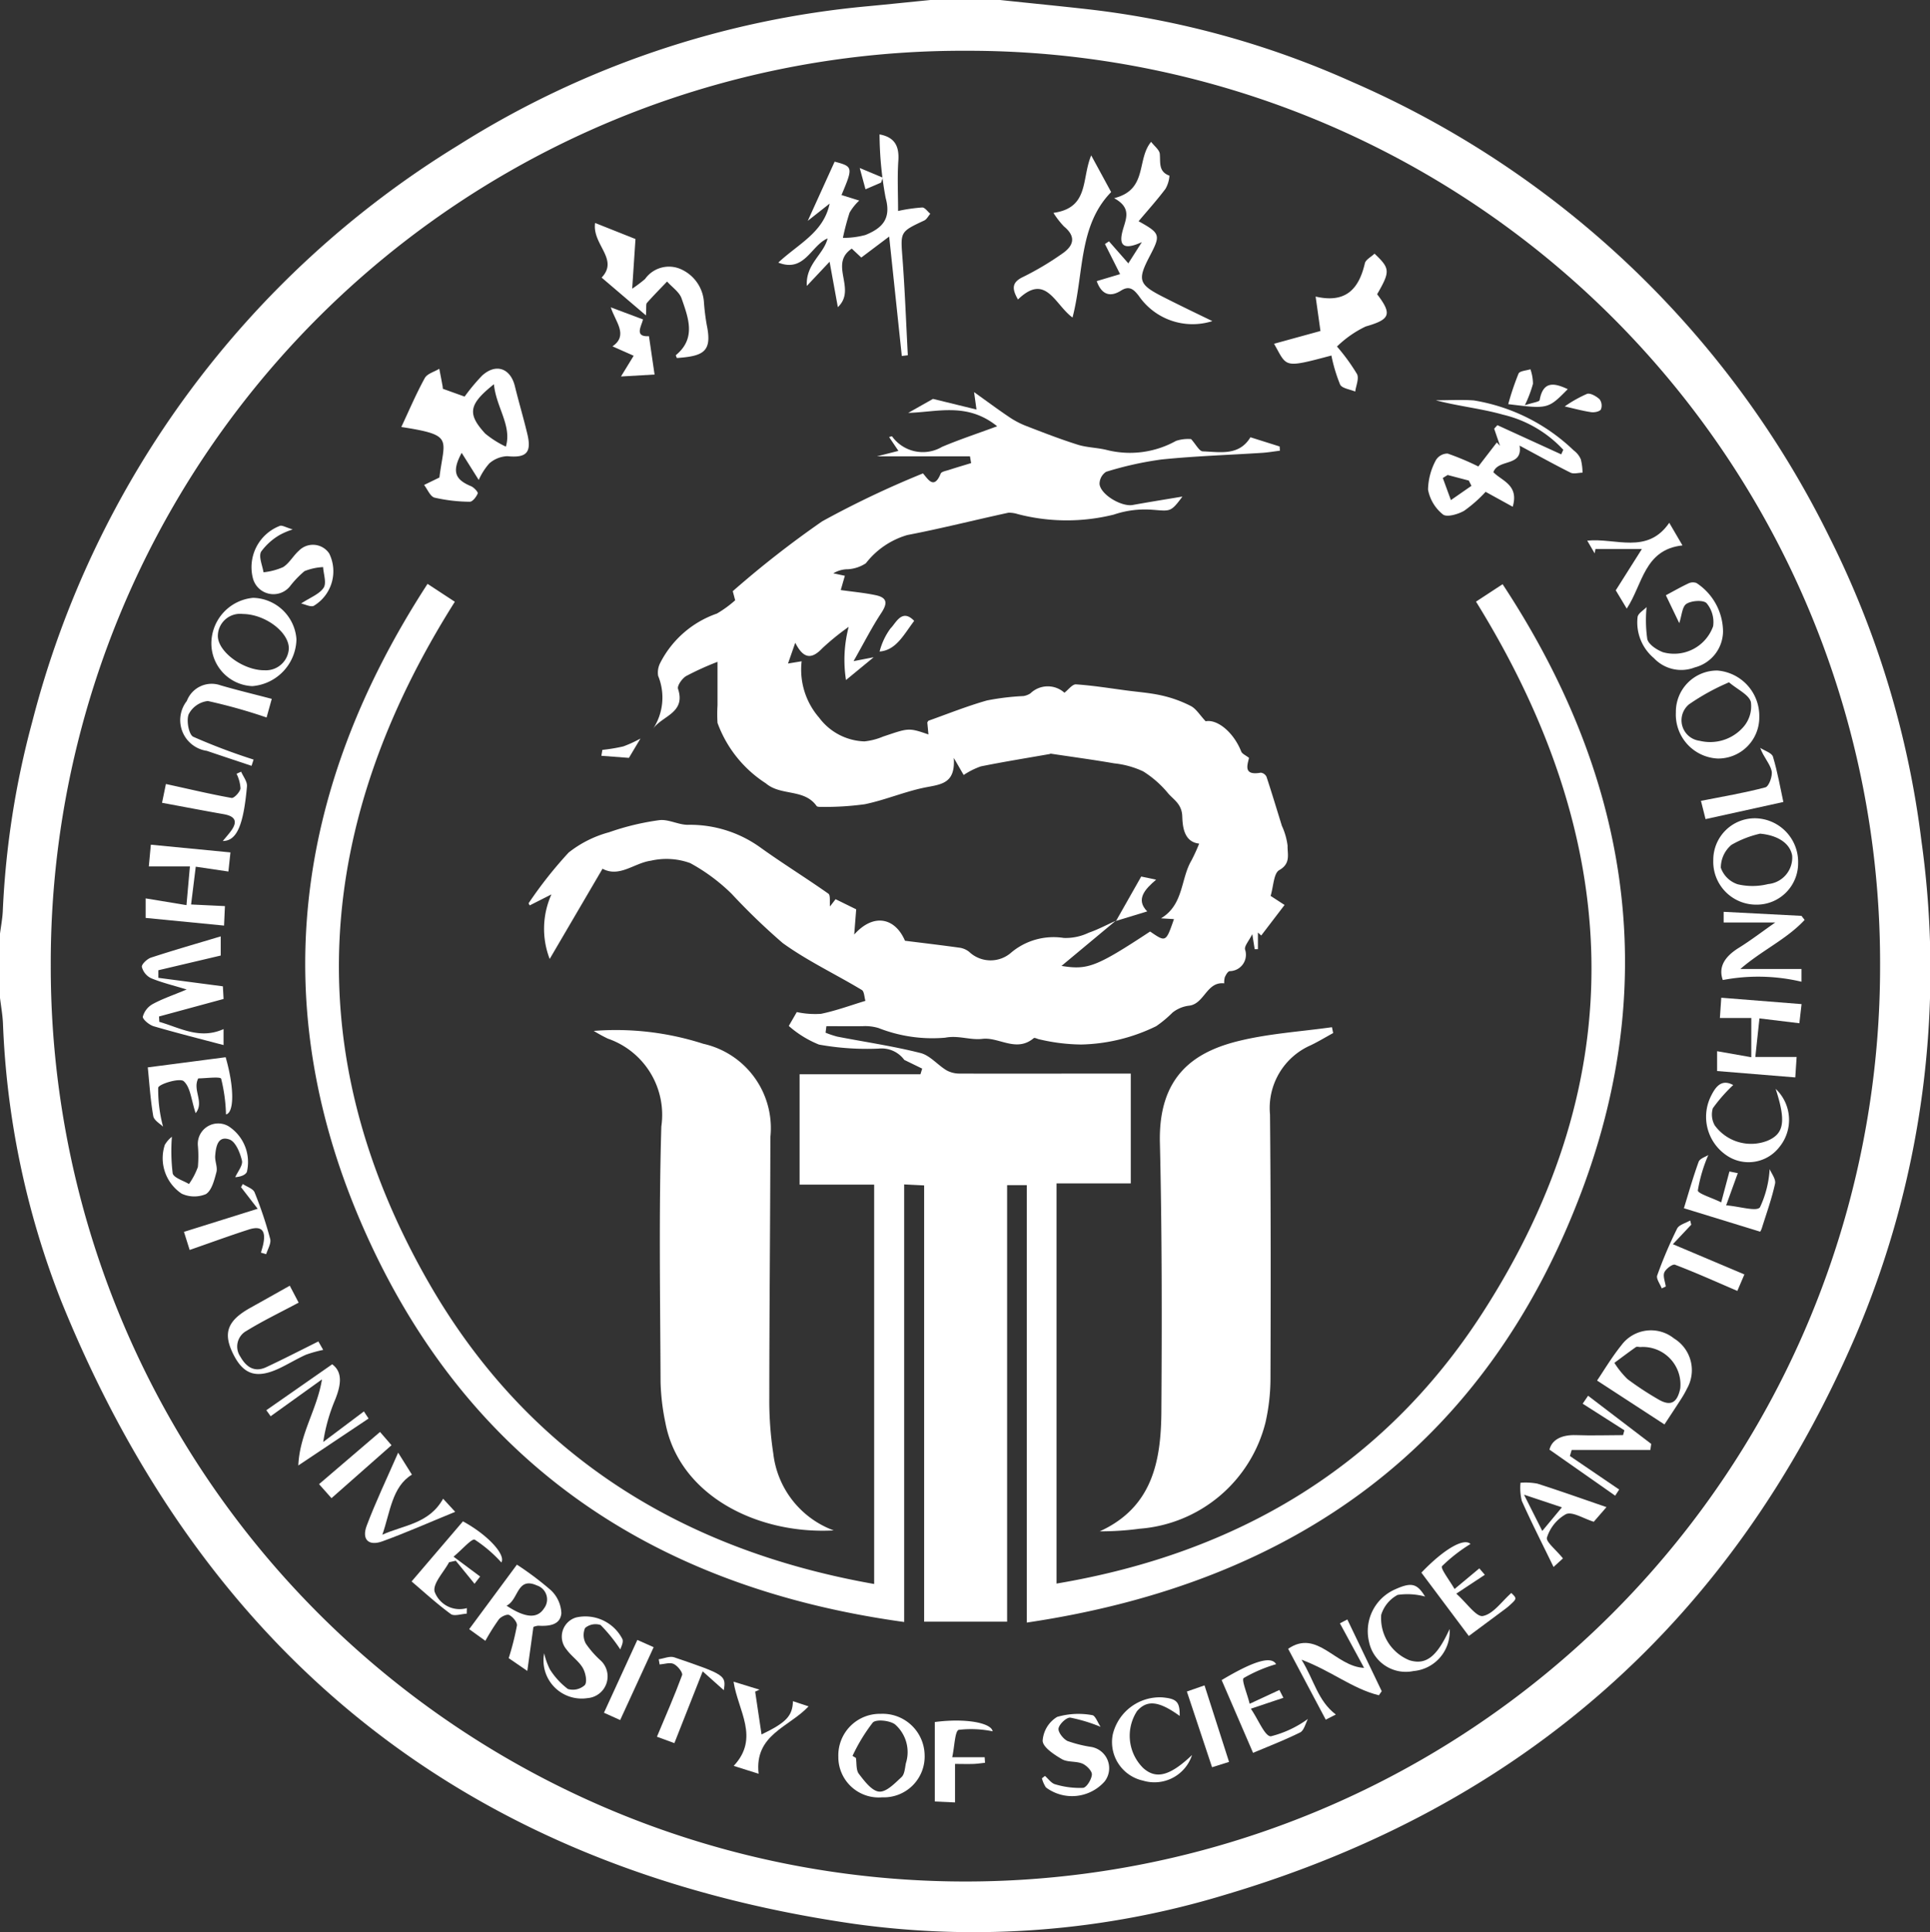 <svg xmlns="http://www.w3.org/2000/svg" width="79.851" height="79.929" viewBox="0 0 79.851 79.929">
  <rect x="0" y="0" width="79.851" height="79.929" fill="#333333" stroke="none"/>
  <g id="组_2076" data-name="组 2076" transform="translate(-1970.435 2955.482)">
    <path id="路径_40827" data-name="路径 40827" d="M2011.812-2955.482c1.261.134,2.524.256,3.784.4a36.862,36.862,0,0,1,10.766,2.981,39.591,39.591,0,0,1,19.771,18.852,38.531,38.531,0,0,1,3.8,12.562,38.507,38.507,0,0,1-2.731,20.473c-5.061,11.747-13.793,19.458-26.055,23.1a35.765,35.765,0,0,1-15.379,1.209c-15.855-2.286-26.808-10.943-32.811-25.786a34.979,34.979,0,0,1-2.4-11.472c-.018-.359-.083-.716-.126-1.074v-2.595c.04-.313.1-.624.118-.938a36.012,36.012,0,0,1,1.219-7.852,39.468,39.468,0,0,1,17.627-23.85,38.285,38.285,0,0,1,16.977-5.755c.856-.082,1.712-.171,2.568-.256Zm-1.458,77.826a37.838,37.838,0,0,0,37.867-37.854,37.729,37.729,0,0,0-37.819-37.872,37.727,37.727,0,0,0-37.867,37.824A37.836,37.836,0,0,0,2010.354-2877.656Z" fill="#fff"/>
    <path id="路径_40828" data-name="路径 40828" d="M2016.583-2917.385l-2.23,1.857c1.08.175,1.431.048,3.666-1.423.653.448.653.448.987-.513l-.536-.033c.941-.563.809-1.626,1.258-2.39a7.405,7.405,0,0,0,.321-.7c-.636-.068-.686-.716-.7-1.132-.018-.5-.344-.674-.579-.941a4.272,4.272,0,0,0-1.038-.915,3.761,3.761,0,0,0-1.2-.332c-.87-.151-1.746-.268-2.62-.4-.02,0-.043.014-.065.018-.945.166-1.892.318-2.832.508a3.164,3.164,0,0,0-.71.356l-.409-.708c.069.987-.428,1.083-1.059,1.2-.888.158-1.735.534-2.621.717a12.038,12.038,0,0,1-1.866.109c-.044,0-.109-.007-.129-.035-.512-.727-1.48-.405-2.1-.938a5.014,5.014,0,0,1-2-2.5,6.085,6.085,0,0,1,0-.726v-1.8a11.972,11.972,0,0,0-1.3.59c-.166.1-.377.4-.333.53.33,1-.664,1.111-1.033,1.651a2.359,2.359,0,0,0,.209-2.192.873.873,0,0,1,.092-.544,4.158,4.158,0,0,1,2.339-2.031,4.707,4.707,0,0,0,.757-.55l-.1-.376a41.3,41.3,0,0,1,3.7-2.89,39.31,39.31,0,0,1,4.169-1.982c.2.217.45.7.734.008.034-.082.215-.111.333-.149.307-.1.617-.191.926-.285l-.048-.28h-3.846l.886-.226-.386-.573c.047-.01.114-.038.126-.023a1.567,1.567,0,0,0,2.063.431c.692-.295,1.409-.53,2.282-.853-1.241-1-2.459-.587-3.681-.553l1.026-.579,1.8.44-.1-.72c.517.369.977.711,1.451,1.03a3.549,3.549,0,0,0,.7.368c.706.273,1.413.548,2.134.775.383.121.8.12,1.195.217a3.922,3.922,0,0,0,2.873-.372,1.561,1.561,0,0,1,.626-.075c.2.221.336.5.481.507.715.024,1.5.2,1.974-.583l1.208.381.012.174c-.247.031-.493.074-.741.09-1.386.089-2.777.132-4.158.274a14.051,14.051,0,0,0-2.293.51.6.6,0,0,0-.271.506c.048.445.916.949,1.373.866.675-.122,1.352-.23,2.056-.348-.488.659-.5.6-1.239.546a4,4,0,0,0-1.6.2,8.062,8.062,0,0,1-3.968-.019,1.218,1.218,0,0,0-.391-.059c-1.394.3-2.778.654-4.179.922a3.349,3.349,0,0,0-1.719,1.168,1.514,1.514,0,0,1-.74.248,1.161,1.161,0,0,0-.608.17l.478.1-.17.591c.507.072.984.114,1.449.213.542.115.454.4.2.778-.383.587-.7,1.215-1.119,1.95l.833-.162-1.146.943a5.394,5.394,0,0,1,.111-2.2,10.4,10.4,0,0,0-1.089.884c-.423.445-.77.474-1.121-.227l-.3.86.564-.093a3.026,3.026,0,0,0,.723,2.332,2.431,2.431,0,0,0,1.875.982,2.7,2.7,0,0,0,.773-.2c1.047-.349,1.038-.378,1.875-.087l-.047-.5c.027-.036.036-.064.054-.07.8-.285,1.6-.606,2.414-.836a10.227,10.227,0,0,1,1.505-.182.725.725,0,0,0,.294-.112,1.032,1.032,0,0,1,1.406-.026c.161-.122.329-.356.479-.346.7.047,1.393.16,2.088.252.488.065.984.1,1.462.209a5.091,5.091,0,0,1,1.2.434c.22.114.367.368.615.632.461-.094,1.141.424,1.471,1.25.04.1.188.157.322.263-.061.288-.254.746.488.613a.306.306,0,0,1,.236.169c.222.673.426,1.353.636,2.03a2.769,2.769,0,0,1,.236.822c-.012.342.145.733-.345,1.01-.232.131-.236.666-.357,1.066l.577.375-.966,1.264-.136-.124v.688l-.134,0-.1-.621c-.153.3-.326.484-.3.63a.678.678,0,0,1-.635.9c-.081.015-.156.153-.2.25a.78.78,0,0,0-.025.255c-.723-.08-.814.822-1.429.921a1.359,1.359,0,0,0-.709.287,4.811,4.811,0,0,1-.676.563,7.4,7.4,0,0,1-3.1.759,7.851,7.851,0,0,1-1.726-.212c-.083-.012-.2-.084-.241-.052-.719.606-1.438-.051-2.12.03-.522.061-.984-.155-1.547-.048a6.1,6.1,0,0,1-2.757-.4,1.922,1.922,0,0,0-.648-.077c-.5.009-1.005,0-1.507,0l-.034.27a3.77,3.77,0,0,0,.486.163c1.147.223,2.307.391,3.438.677.4.1.714.5,1.089.721a1.114,1.114,0,0,0,.548.13c2.094.009,4.188,0,6.281,0h.785v4.543h-3.072v16.553c7.464-1.254,13.514-4.833,17.612-11.177,6.309-9.767,5.823-19.632-.256-29.44l1.1-.721c5.19,7.878,6.584,16.278,3.283,25.079-3.938,10.5-11.849,16.225-22.969,17.872v-18.093h-.814v18.055h-3.433v-18.045l-.826-.041v18.1c-10.389-1.429-18.06-6.613-22.31-16.153-4.133-9.275-2.955-18.254,2.59-26.788l1.129.74c-5.793,9.161-6.533,18.558-1.151,28.04,4.041,7.122,10.39,11.158,18.5,12.589v-16.519h-3.085v-4.565h5l.072-.234-.741-.361a1.162,1.162,0,0,0-1.054-.467,11.17,11.17,0,0,1-2.474-.166,4.314,4.314,0,0,1-1.25-.771l.331-.574a3.6,3.6,0,0,0,1,.073c.624-.128,1.228-.352,1.84-.537-.048-.154-.047-.389-.15-.45-1.087-.655-2.247-1.2-3.273-1.941a27.064,27.064,0,0,1-2.116-2.04,7.7,7.7,0,0,0-1.709-1.266,2.88,2.88,0,0,0-1.629-.1c-.688.093-1.3.71-2,.332l-2.186,3.732a3.464,3.464,0,0,1,.072-2.67l-.9.455-.046-.087a17.345,17.345,0,0,1,1.659-2.1,4.634,4.634,0,0,1,1.67-.838,10.518,10.518,0,0,1,2.073-.5c.379-.05.789.191,1.185.192a4.971,4.971,0,0,1,3,.935c.921.662,1.889,1.259,2.817,1.913.092.066.046.328.067.528l.231-.3.853.419-.082,1.043c.811-.909,1.7-.684,2.1.257.8.1,1.546.188,2.288.292a.838.838,0,0,1,.368.167,1.29,1.29,0,0,0,1.752.019,2.724,2.724,0,0,1,2.162-.594,2.2,2.2,0,0,0,1.03-.215c.378-.13.736-.321,1.1-.485Z" fill="#fff"/>
    <path id="路径_40829" data-name="路径 40829" d="M2025.593-2912.751c-.313.171-.618.357-.939.51a2.829,2.829,0,0,0-1.674,2.858c.034,3.638.032,7.277.019,10.916a8.308,8.308,0,0,1-.205,1.819,5.825,5.825,0,0,1-5.21,4.4,11.969,11.969,0,0,1-1.649.108c2.186-.994,2.537-2.92,2.55-4.957.024-3.707.027-7.415-.061-11.12-.065-2.769,1.433-3.769,3.305-4.217,1.244-.3,2.541-.38,3.814-.559Z" fill="#fff"/>
    <path id="路径_40830" data-name="路径 40830" d="M1995-2912.84a11.777,11.777,0,0,1,4.533.533,3.573,3.573,0,0,1,2.775,3.864c-.005,3.593-.043,7.186-.044,10.779a14.449,14.449,0,0,0,.165,2.306,3.859,3.859,0,0,0,2.5,3.18c-3.181.174-6.4-1.462-6.964-4.453a9.316,9.316,0,0,1-.2-1.683c-.015-3.525-.074-7.052.032-10.573a3.335,3.335,0,0,0-2.215-3.634A6.369,6.369,0,0,1,1995-2912.84Z" fill="#fff"/>
    <path id="路径_40831" data-name="路径 40831" d="M1988.758-2939.4l.9.323a8.044,8.044,0,0,1,.721-.866c.572-.524,1.176-.311,1.359.437.162.659.356,1.311.514,1.971.188.784-.044,1-.827.923a1.2,1.2,0,0,0-.747.3,2.661,2.661,0,0,0-.436.683l-.706-1.121c-.414.765-.283,1.1.384,1.378.122.049.3.241.28.3-.055.142-.216.347-.328.344a6.72,6.72,0,0,1-1.459-.17c-.177-.046-.29-.342-.432-.524l.634-.308c.2-1.614.62-1.749-1.576-2.09.326-.694.615-1.377.971-2.023.1-.184.4-.26.6-.385.042.217.085.433.124.65C1988.752-2939.5,1988.754-2939.438,1988.758-2939.4Zm2.113-.189c-1.048.834-1.11,1.223-.363,2.04a4.034,4.034,0,0,0,.857.542C1991.62-2937.879,1990.966-2938.626,1990.871-2939.584Z" fill="#fff"/>
    <path id="路径_40832" data-name="路径 40832" d="M2006.825-2949.923c.632.118.818.489.778,1.086-.046.672-.011,1.35-.011,2.082a6.873,6.873,0,0,1,1-.145c.111,0,.221.168.332.26-.082.095-.146.229-.249.278-1.011.473-.983.466-.9,1.575.1,1.33.149,2.664.22,4l-.249.029-.523-4.939-1.153.868-.394-.369c-.964.651.222,1.666-.576,2.421l-.342-1.878-.942,1c-.054-.907.7-1.3.86-1.965-.686.285-.951,1.429-2.04,1,.833-.781,1.873-1.24,2.124-2.44l-.905.713,1.112-2.448c.761.2.77.229.284,1.38l.734.229a2.155,2.155,0,0,0-.4.5,10.186,10.186,0,0,0-.276,1.044,3.533,3.533,0,0,0,.934-.121c.665-.274,1.081-.644.834-1.535A14.689,14.689,0,0,1,2006.825-2949.923Z" fill="#fff"/>
    <path id="路径_40833" data-name="路径 40833" d="M2033.305-2937.05c.145.892-.884.534-1.084,1.1.351.364,1.067.524.8,1.429l-1.121-.617a5.6,5.6,0,0,1-.885.782c-.252.147-.721.281-.88.154a1.716,1.716,0,0,1-.617-1.028,2.668,2.668,0,0,1,.329-1.225.566.566,0,0,1,.482-.266,11.131,11.131,0,0,1,1.27.534l.766-.994.132.141-.243-.709.134-.146,2.641,1.207.085-.189a4.951,4.951,0,0,0-2.5-1.454c-.9-.254-1.849-.349-2.776-.594.525,0,1.052-.031,1.574.006a7.768,7.768,0,0,1,4.133,2.068.889.889,0,0,1,.294.368,2.328,2.328,0,0,1,.071.553c-.166,0-.362.064-.494,0C2034.726-2936.275,2034.049-2936.652,2033.305-2937.05Zm-2.976,1.216-.2.124.335.914.85-.59-.109-.218Z" fill="#fff"/>
    <path id="路径_40834" data-name="路径 40834" d="M2025.751-2941.148a8.134,8.134,0,0,1,.83,1.142c.089.185-.043.477-.076.721-.216-.093-.544-.13-.625-.291a6.606,6.606,0,0,1-.36-1.2c-2.011.534-1.823.482-2.373-.487l1.92-.528-.2-1.424c1.266.293,1.794-.334,2.037-1.375.036-.156.266-.267.4-.4.649.614.653.732.108,1.679.642.84.525,1.046-.474,1.334A4.409,4.409,0,0,0,2025.751-2941.148Z" fill="#fff"/>
    <path id="路径_40835" data-name="路径 40835" d="M2020.595-2942.2a2.7,2.7,0,0,1-3.045-1.045c-.191-.244-.376-.444-.732-.218-.52.329-.836.089-1.008-.391l.967-.289-.626-1.246.167-.111.8.911.559-.877c-.681.31-.935.185-.824-.351s.485-1.026-.323-1.468c1.407-.351.916-1.59,1.531-2.33.134.177.343.329.359.5.033.357-.065.731.4.9a1.288,1.288,0,0,1-.162.54c-.343.457-.727.883-1.115,1.344.9.5.918.569.47,1.425-.533,1.016-.477,1.19.577,1.722C2019.228-2942.859,2019.872-2942.55,2020.595-2942.2Z" fill="#fff"/>
    <path id="路径_40836" data-name="路径 40836" d="M1995.326-2944c.729-.764-.4-1.367-.269-2.259l1.67.664-.136,2.055a5.948,5.948,0,0,0,.531-.4,1.213,1.213,0,0,1,1.457-.419,1.608,1.608,0,0,1,.98,1.368,8.988,8.988,0,0,0,.116.944c.232,1.107-.119,1.295-1.236,1.374-.014-.041-.052-.11-.039-.12.848-.7.511-1.545.235-2.344-.094-.271-.4-.47-.6-.7-.28.293-.566.581-.835.885-.045.051-.017.168-.04.516Z" fill="#fff"/>
    <path id="路径_40837" data-name="路径 40837" d="M2014.809-2942.348c-.737-.535-1.1-1.866-2.257-.746-.272-.473-.243-.723.236-.945a12.031,12.031,0,0,0,1.571-.935c.487-.324.626-.707.093-1.144a3.628,3.628,0,0,1-.433-.559c1.489-.209,1.154-1.4,1.563-2.378l.825,1.518C2015.048-2946.145,2015.287-2944.181,2014.809-2942.348Z" fill="#fff"/>
    <path id="路径_40838" data-name="路径 40838" d="M1979.656-2914.684l.029.523-2.671.725.012.221c.854.245,1.668.744,2.658.3v.661c-.971-.257-1.937-.5-2.891-.778-.184-.054-.467-.291-.448-.4a.857.857,0,0,1,.413-.521c.406-.22.851-.369,1.4-.6-.589-.18-1.047-.288-1.475-.468a.717.717,0,0,1-.379-.466c-.017-.108.218-.331.378-.384.941-.308,1.894-.581,2.885-.879v.793l-2.58.608,0,.314Z" fill="#fff"/>
    <path id="路径_40839" data-name="路径 40839" d="M1978.341-2918.069l1.4.067-.036.806-3.244-.317v-.808l1.689.279.142-1.6h-1.7l.084-.9,3.293.319-.084.791-1.351-.2Z" fill="#fff"/>
    <path id="路径_40840" data-name="路径 40840" d="M2039.3-2896.562l-2.788-1.815c.264-.389.6-.956,1.005-1.46a1.522,1.522,0,0,1,2.179-.281,1.539,1.539,0,0,1,.535,2.076,3.9,3.9,0,0,1-.233.413C2039.754-2897.249,2039.505-2896.874,2039.3-2896.562Zm-.981-3.2c-.068,0-.155-.028-.2,0-.3.211-.595.434-.891.653a3.718,3.718,0,0,0,.541.671,12.839,12.839,0,0,0,1.24.818c.53.325.817.187.945-.436A1.554,1.554,0,0,0,2038.319-2899.764Z" fill="#fff"/>
    <path id="路径_40841" data-name="路径 40841" d="M2042.893-2913.373h-1.3l.057-.839,3.322.264-.091.791-1.651-.2-.171,1.595h1.709l-.056.846-3.234-.264V-2912l1.414.249Z" fill="#fff"/>
    <path id="路径_40842" data-name="路径 40842" d="M1991.482-2886.894a11.485,11.485,0,0,0,.341-1.35c.018-.136-.171-.359-.32-.435-.093-.047-.338.067-.427.178a9.138,9.138,0,0,0-.56.89l-.669-.483,1.975-2.668a12.9,12.9,0,0,1,1.4,1.053,1.38,1.38,0,0,1,.439.955c-.043.5-.523.542-.957.518a.708.708,0,0,0-.2.051l-.252,1.819Zm-.089-2.171c.79.522,1.277.536,1.548.115a.607.607,0,0,0-.294-.952C1991.815-2890.276,1991.9-2889.308,1991.393-2889.065Z" fill="#fff"/>
    <path id="路径_40843" data-name="路径 40843" d="M1979.18-2928.891a1.9,1.9,0,0,1,1.728-1.862,1.841,1.841,0,0,1,1.792,1.713,1.985,1.985,0,0,1-1.826,1.939A1.77,1.77,0,0,1,1979.18-2928.891Zm1.3-1.194a.92.92,0,0,0-1.032.92c.016.658,1.062,1.418,1.937,1.408a.949.949,0,0,0,1-.9C1982.389-2929.339,1981.4-2930.079,1980.479-2930.085Z" fill="#fff"/>
    <path id="路径_40844" data-name="路径 40844" d="M2043.223-2925.83a1.7,1.7,0,0,1-1.724,1.724,1.821,1.821,0,0,1-1.727-1.907,1.706,1.706,0,0,1,1.715-1.733A1.884,1.884,0,0,1,2043.223-2925.83Zm-1.253-1.428a9.235,9.235,0,0,0-1.655.911.855.855,0,0,0,.44,1.507,1.826,1.826,0,0,0,1.794-.553,1.306,1.306,0,0,0,.326-1.055C2042.788-2926.75,2042.338-2926.949,2041.97-2927.258Z" fill="#fff"/>
    <path id="路径_40845" data-name="路径 40845" d="M2043.047-2921.635a1.806,1.806,0,0,1,1.783,1.848,1.712,1.712,0,0,1-1.735,1.725,1.774,1.774,0,0,1-1.775-1.844A1.72,1.72,0,0,1,2043.047-2921.635Zm.2.639a4.212,4.212,0,0,0-1.177.462,1.238,1.238,0,0,0-.438.945,1.1,1.1,0,0,0,.7.685,2.678,2.678,0,0,0,1.259-.01,1.1,1.1,0,0,0,.993-1.175C2044.495-2920.607,2043.976-2920.936,2043.243-2921Z" fill="#fff"/>
    <path id="路径_40846" data-name="路径 40846" d="M2008.69-2882.891a1.688,1.688,0,0,1-1.756,1.753,1.671,1.671,0,0,1-1.814-1.685,1.717,1.717,0,0,1,1.749-1.768A1.737,1.737,0,0,1,2008.69-2882.891Zm-2.983.04.141.084c.035.224,0,.5.122.659.231.3.537.71.839.734s.651-.348.925-.6c.128-.118.141-.373.18-.571a1.52,1.52,0,0,0-.447-1.608c-.217-.166-.786-.223-.922-.077A7.3,7.3,0,0,0,2005.707-2882.851Z" fill="#fff"/>
    <path id="路径_40847" data-name="路径 40847" d="M2044.968-2915.4v.526a7.775,7.775,0,0,0-3.254-.07c-.2-.555.1-.984.664-1.333.491-.305.952-.659,1.506-1.047h-2.135v-.441l3.22.167.13.168c-.743.8-1.776,1.262-2.659,2.03Z" fill="#fff"/>
    <path id="路径_40848" data-name="路径 40848" d="M2038.716-2895.506h-3.255l-.074.25,2.039,1.387-.165.254-2.719-1.905c.1-.409.5-.62,1.1-.6.648.025,1.3,0,1.945,0l.054-.2-1.725-1.1.224-.329,2.612,1.992Z" fill="#fff"/>
    <path id="路径_40849" data-name="路径 40849" d="M1985.491-2897.1l.193.294-2.907,1.942c.059-1.324.773-2.3.979-3.561l-2.123,1.524-.179-.249,2.725-1.9c.455.335.356.884.119,1.472a7.279,7.279,0,0,0-.49,1.742Z" fill="#fff"/>
    <path id="路径_40850" data-name="路径 40850" d="M2023.73-2887.282c1.208-.828,1.953.738,3.142.79l-1-1.843.307-.16,1.423,2.967-.118.169c-1.088-.267-1.983-1.017-3.2-1.471.521.84.67,1.7,1.419,2.267l-.417.213Z" fill="#fff"/>
    <path id="路径_40851" data-name="路径 40851" d="M2039.912-2929.707l-.554-1.153c.361-.193.652-.36.955-.5a.43.43,0,0,1,.31-.007,2.42,2.42,0,0,1,1.1,2,1.553,1.553,0,0,1-1.168,1.492,1.549,1.549,0,0,1-1.691-.383,1.926,1.926,0,0,1-.676-1.7c.019-.153.247-.281.373-.413a5.491,5.491,0,0,0,.029,1.329c.061.224.39.438.644.537a1.713,1.713,0,0,0,2.079-1.072,1.215,1.215,0,0,0-.268-.952c-.13-.143-.618-.113-.831.022C2040.033-2930.4,2040.019-2930.027,2039.912-2929.707Z" fill="#fff"/>
    <path id="路径_40852" data-name="路径 40852" d="M1996.1-2887.254a6.46,6.46,0,0,0-.816-1.011.67.67,0,0,0-.642.123.736.736,0,0,0,.032.648,3.988,3.988,0,0,0,.577.665.9.9,0,0,1-.511,1.588,1.579,1.579,0,0,1-1.791-1.855,2.927,2.927,0,0,0,.238.667,3.069,3.069,0,0,0,.744.811.736.736,0,0,0,.7-.162c.108-.137.031-.512-.085-.711-.168-.287-.476-.488-.672-.763a.824.824,0,0,1,.4-1.324,1.723,1.723,0,0,1,1.915.9C1996.235-2887.536,1996.132-2887.365,1996.1-2887.254Z" fill="#fff"/>
    <path id="路径_40853" data-name="路径 40853" d="M1982.893-2930.519c.384-.253.758-.387.932-.652.128-.2-.005-.564-.022-.854a2.367,2.367,0,0,0-.769.167,4.078,4.078,0,0,0-.608.635.878.878,0,0,1-1.524-.328,1.831,1.831,0,0,1,1.122-2.183c.1-.021.225.061.522.152a3,3,0,0,0-.543.23,2.521,2.521,0,0,0-.766.691c-.108.213.055.563.1.851a2.7,2.7,0,0,0,.814-.215c.258-.165.419-.475.656-.683a.811.811,0,0,1,1.248.119,1.666,1.666,0,0,1-.648,2.172C1983.264-2930.373,1983.079-2930.478,1982.893-2930.519Z" fill="#fff"/>
    <path id="路径_40854" data-name="路径 40854" d="M1977.547-2908.462a7.651,7.651,0,0,0,.032,1.512c.04.187.439.3.674.444a2.942,2.942,0,0,0,.369-.706,5.015,5.015,0,0,0,0-.884.844.844,0,0,1,1.268-.8,1.763,1.763,0,0,1,.759,1.889c-.062.13-.252.2-.481.219.1-.231.323-.49.277-.687-.076-.324-.262-.782-.513-.872-.49-.175-.565.307-.594.674-.018.222.106.468.052.673-.088.328-.192.758-.436.911a1.243,1.243,0,0,1-1-.017,1.762,1.762,0,0,1-.7-2.02A1.189,1.189,0,0,1,1977.547-2908.462Z" fill="#fff"/>
    <path id="路径_40855" data-name="路径 40855" d="M2013.669-2882.023c.14.12.264.306.425.347a3.511,3.511,0,0,0,1.149.147c.147-.012.352-.348.367-.548.011-.146-.218-.38-.391-.454-.264-.112-.614-.048-.852-.187-.32-.188-.782-.488-.794-.758a1.249,1.249,0,0,1,.6-.988,3.148,3.148,0,0,1,1.449-.073c.127.01.229.309.349.484a6.683,6.683,0,0,0-1.253-.381c-.156-.016-.454.263-.487.444-.028.153.194.44.373.524a5.279,5.279,0,0,0,.98.244.893.893,0,0,1,.555,1.426,1.8,1.8,0,0,1-2.43.249,1.252,1.252,0,0,1-.166-.377Z" fill="#fff"/>
    <path id="路径_40856" data-name="路径 40856" d="M2030.687-2889.562c.431.382.83.977,1.1.924.431-.083.778-.6,1.177-.952.237.23.238.233-.1.537-.068.061-.141.115-.214.169l-1.445,1.073-1.962-2.62c.961-1.006,1.775-1.444,2.031-1.186a6.671,6.671,0,0,0-1.176.916c-.077.088.3.572.517.947l1.025-.854.228.266Z" fill="#fff"/>
    <path id="路径_40857" data-name="路径 40857" d="M2024.548-2884.38c-.1.192-.163.479-.323.559-.664.328-1.358.595-1.946.844l-1.3-3.01c1.355-.81,2.057-1,2.253-.658a6.052,6.052,0,0,0-1.34.573c-.1.073.138.629.246,1.065l1.23-.571.166.324-1.347.451c.317.462.579,1.146.828,1.141A4.414,4.414,0,0,0,2024.548-2884.38Z" fill="#fff"/>
    <path id="路径_40858" data-name="路径 40858" d="M2041.647-2905.748l.341-1.277.346.069-.482,1.331c.568.046,1.26.271,1.4.08a4.288,4.288,0,0,0,.4-1.579c.07.175.264.411.224.6-.134.616-.35,1.215-.539,1.818a.683.683,0,0,1-.077.171l-3.156-.97c.176-.567.368-1.254.61-1.921.051-.138.291-.207.4-.28a6.266,6.266,0,0,0-.433,1.464C2040.68-2906.11,2041.257-2905.941,2041.647-2905.748Z" fill="#fff"/>
    <path id="路径_40859" data-name="路径 40859" d="M1989.2-2891.092l1.1.821-.232.3-.776-.953-.277.062c-.218.409-.677.875-.6,1.214a1.1,1.1,0,0,0,1.335.684l-.005.23c-.224.01-.52.118-.66.014-.6-.441-1.145-.944-1.621-1.347l2.125-2.486c1.056.576,1.778,1.392,1.589,1.7a5.652,5.652,0,0,0-1.1-.942C1989.955-2891.854,1989.56-2891.39,1989.2-2891.092Z" fill="#fff"/>
    <path id="路径_40860" data-name="路径 40860" d="M1977.181-2908.878c-.11-.114-.374-.257-.406-.441-.119-.687-.162-1.387-.226-2.012l3.222-.42c.373,1.3.345,2.3.014,2.365a6.8,6.8,0,0,0-.2-1.475c-.036-.1-.648-.015-.947-.015-.252.482.263.982-.109,1.439-.181-.544-.213-1.075-.494-1.323-.165-.145-1.034.119-1.055.271A5.972,5.972,0,0,0,1977.181-2908.878Z" fill="#fff"/>
    <path id="路径_40861" data-name="路径 40861" d="M1982.424-2902.3l.367.7c-.747.4-1.471.746-2.152,1.165a.738.738,0,0,0-.258,1.072c.24.425.58.66,1.068.433.7-.328,1.4-.686,2.158-1.065l.2.35a5.392,5.392,0,0,0-.716.2c-.351.158-.683.359-1.03.529-.98.482-1.538.323-1.974-.551s-.252-1.389.718-1.926C1981.328-2901.683,1981.85-2901.979,1982.424-2902.3Z" fill="#fff"/>
    <path id="路径_40862" data-name="路径 40862" d="M1980.927-2924.063l-.085.259c-.641-.215-1.247-.414-1.85-.62a1.284,1.284,0,0,1-.828-2.062,1.1,1.1,0,0,1,1.4-.647c.686.2,1.381.366,2.115.559l-.215.77a22.407,22.407,0,0,0-2.429-.681,1.021,1.021,0,0,0-.795.55c-.1.254.005.839.191.929A24.885,24.885,0,0,0,1980.927-2924.063Z" fill="#fff"/>
    <path id="路径_40863" data-name="路径 40863" d="M2035.1-2891.021l-.389.355c-.459-.945-.909-1.828-1.313-2.732a2.257,2.257,0,0,1-.054-.752,2.694,2.694,0,0,1,.694.036c.94.3,1.869.631,2.863.972l-.526.606c-.435-.135-.877-.43-1.148-.316a1.685,1.685,0,0,0-.788.967C2034.38-2891.717,2034.807-2891.384,2035.1-2891.021Zm-1.611-2.635.756,1.5.812-.977Z" fill="#fff"/>
    <path id="路径_40864" data-name="路径 40864" d="M1986.254-2892c.873-.4,1.93-.443,2.514-1.489l.5.542c-1.073.439-2.031.864-3.014,1.221-.572.207-.862-.078-.646-.651.366-.971.815-1.91,1.3-3.017l.57.909C1986.657-2893.992,1986.581-2892.938,1986.254-2892Z" fill="#fff"/>
    <path id="路径_40865" data-name="路径 40865" d="M2043.9-2910.443a1.768,1.768,0,0,1,.151,2.411,1.609,1.609,0,0,1-2.2.328,1.923,1.923,0,0,1-.64-2.413c.195-.4.439-.753.933-.484a6.633,6.633,0,0,0-.843.96.909.909,0,0,0,.079.708,1.859,1.859,0,0,0,2.177.638C2044.246-2908.583,2044.341-2909.09,2043.9-2910.443Z" fill="#fff"/>
    <path id="路径_40866" data-name="路径 40866" d="M2030.41-2888.1a1.638,1.638,0,0,1-1.493,1.739,1.554,1.554,0,0,1-1.841-1.212,1.887,1.887,0,0,1,1.087-2.17c.667-.3.9-.243,1.232.3a2.813,2.813,0,0,0-1.135-.068,1.4,1.4,0,0,0-.68.825,1.88,1.88,0,0,0,1.166,1.878C2029.421-2886.6,2029.879-2886.931,2030.41-2888.1Z" fill="#fff"/>
    <path id="路径_40867" data-name="路径 40867" d="M2001.943-2883.738c1.026-.494,1.279-.766,1.3-1.376l.646.214c-.809.865-2.251,1.169-2.067,2.788l-1.031-.326c1.086-1.16.179-2.277-.006-3.483l1.074.33-.18.081Z" fill="#fff"/>
    <path id="路径_40868" data-name="路径 40868" d="M2019.754-2882.888a1.636,1.636,0,0,1-2.027,1.06,1.631,1.631,0,0,1-1.255-1.9,2,2,0,0,1,2.052-1.544c.6.054.726.186.719.768-.859-.621-1.349-.676-1.765-.2a1.873,1.873,0,0,0,.26,2.359C2018.264-2881.877,2018.836-2882.014,2019.754-2882.888Z" fill="#fff"/>
    <path id="路径_40869" data-name="路径 40869" d="M2009.111-2884.252c1.3-.171,2.341.042,2.393.384a4.414,4.414,0,0,0-1.4-.061c-.162.042-.172.674-.272,1.133h1.342l.015.23c-.16.016-.321.042-.482.047-.242.008-.486,0-.759,0v1.593l-.837-.039Z" fill="#fff"/>
    <path id="路径_40870" data-name="路径 40870" d="M1997.689-2886.849c.215-.031.457-.142.64-.08,2.116.72,2.148.749,2.052,1.36l-.873-.779-1.172,2.969-.721-.265c.361-.864.729-1.7,1.041-2.548.039-.105-.186-.385-.346-.462s-.387.007-.584.021Z" fill="#fff"/>
    <path id="路径_40871" data-name="路径 40871" d="M1977.139-2922.275l.16-.777c.926.2,1.817.416,2.717.576.1.018.346-.239.37-.393a1.577,1.577,0,0,0-.164-.607l.19-.086c.085.2.259.413.241.606-.144,1.617-.423,2.258-1,2.261.12-.144.214-.251.3-.363.3-.381.288-.649-.26-.746C1978.859-2921.95,1978.027-2922.111,1977.139-2922.275Z" fill="#fff"/>
    <path id="路径_40872" data-name="路径 40872" d="M2037.739-2930.307l-.454-.757,1.08-1.708h-1.92l-.033.179-.307-.526c1.175-.121,2.483.587,3.393-.738l.547.935C2038.46-2932.749,2038.405-2931.314,2037.739-2930.307Z" fill="#fff"/>
    <path id="路径_40873" data-name="路径 40873" d="M1978.282-2903.779l-.236-.749,3.05-.955-.689-.893.073-.131c.168.114.426.191.489.348a16.113,16.113,0,0,1,.644,1.922c.049.183-.1.42-.165.632l-.217-.063c.034-.125.076-.249.1-.375.109-.551-.083-.748-.606-.58C1979.929-2904.367,1979.142-2904.078,1978.282-2903.779Z" fill="#fff"/>
    <path id="路径_40874" data-name="路径 40874" d="M2040.408-2904.824l-.76.807,2.959,1.25-.292.682c-.889-.382-1.724-.758-2.579-1.083-.1-.039-.381.172-.443.322s.034.383.061.579l-.167.078c-.068-.181-.237-.4-.187-.537a17.942,17.942,0,0,1,.823-1.936c.081-.162.356-.227.541-.337Z" fill="#fff"/>
    <path id="路径_40875" data-name="路径 40875" d="M2041-2921.6l-.19-.756c.9-.179,1.8-.326,2.668-.559.145-.039.305-.478.255-.683-.071-.3-.327-.553-.472-.95.183.121.48.207.529.368.191.641.306,1.3.429,1.871Z" fill="#fff"/>
    <path id="路径_40876" data-name="路径 40876" d="M1995.776-2941.155c.672-.465.116-1.019-.07-1.614l1.333.5c-.061.27-.379.733.246.693l.232,1.586-1.39.081.525-.857Z" fill="#fff"/>
    <path id="路径_40877" data-name="路径 40877" d="M1986.158-2896.251l.475.549-2.483,2.19-.515-.58Z" fill="#fff"/>
    <path id="路径_40878" data-name="路径 40878" d="M2020.582-2882.382l-1.042-3.132.73-.254,1.015,3.165Z" fill="#fff"/>
    <path id="路径_40879" data-name="路径 40879" d="M1995.423-2884.636l1.381-3.012.675.3-1.385,3.014Z" fill="#fff"/>
    <path id="路径_40880" data-name="路径 40880" d="M2032.836-2938.765a11.406,11.406,0,0,1,.427-1.265c.052-.111.322-.122.491-.178a1.876,1.876,0,0,1,.106.6,5.023,5.023,0,0,1-.338.889c.327-.11.6-.139.614-.215.146-.818.627-.7,1.163-.451C2034.485-2938.561,2034.485-2938.561,2032.836-2938.765Z" fill="#fff"/>
    <path id="路径_40881" data-name="路径 40881" d="M2016.6-2917.371l1.051-1.854.617.13c-.479.405-.85.826-.368,1.312l-1.313.4Z" fill="#fff"/>
    <path id="路径_40882" data-name="路径 40882" d="M2008.258-2929.8c-.427.562-.745,1.215-1.431,1.268a2.77,2.77,0,0,1,.452-.957C2007.5-2929.7,2007.748-2930.332,2008.258-2929.8Z" fill="#fff"/>
    <path id="路径_40883" data-name="路径 40883" d="M2035.173-2938.67a5.24,5.24,0,0,1,.923-.52c.14-.045.384.1.518.221a.443.443,0,0,1,.057.421c-.05.089-.267.134-.4.115C2035.925-2938.482,2035.585-2938.577,2035.173-2938.67Z" fill="#fff"/>
    <path id="路径_40884" data-name="路径 40884" d="M1995.357-2924.464a7.112,7.112,0,0,0,.865-.143,5.007,5.007,0,0,0,.711-.326l-.478.8-1.139-.087Z" fill="#fff"/>
    <path id="路径_40885" data-name="路径 40885" d="M2006.886-2947.929l-.642.276-.239-.88.956.4Z" fill="#fff"/>
  </g>
</svg>
